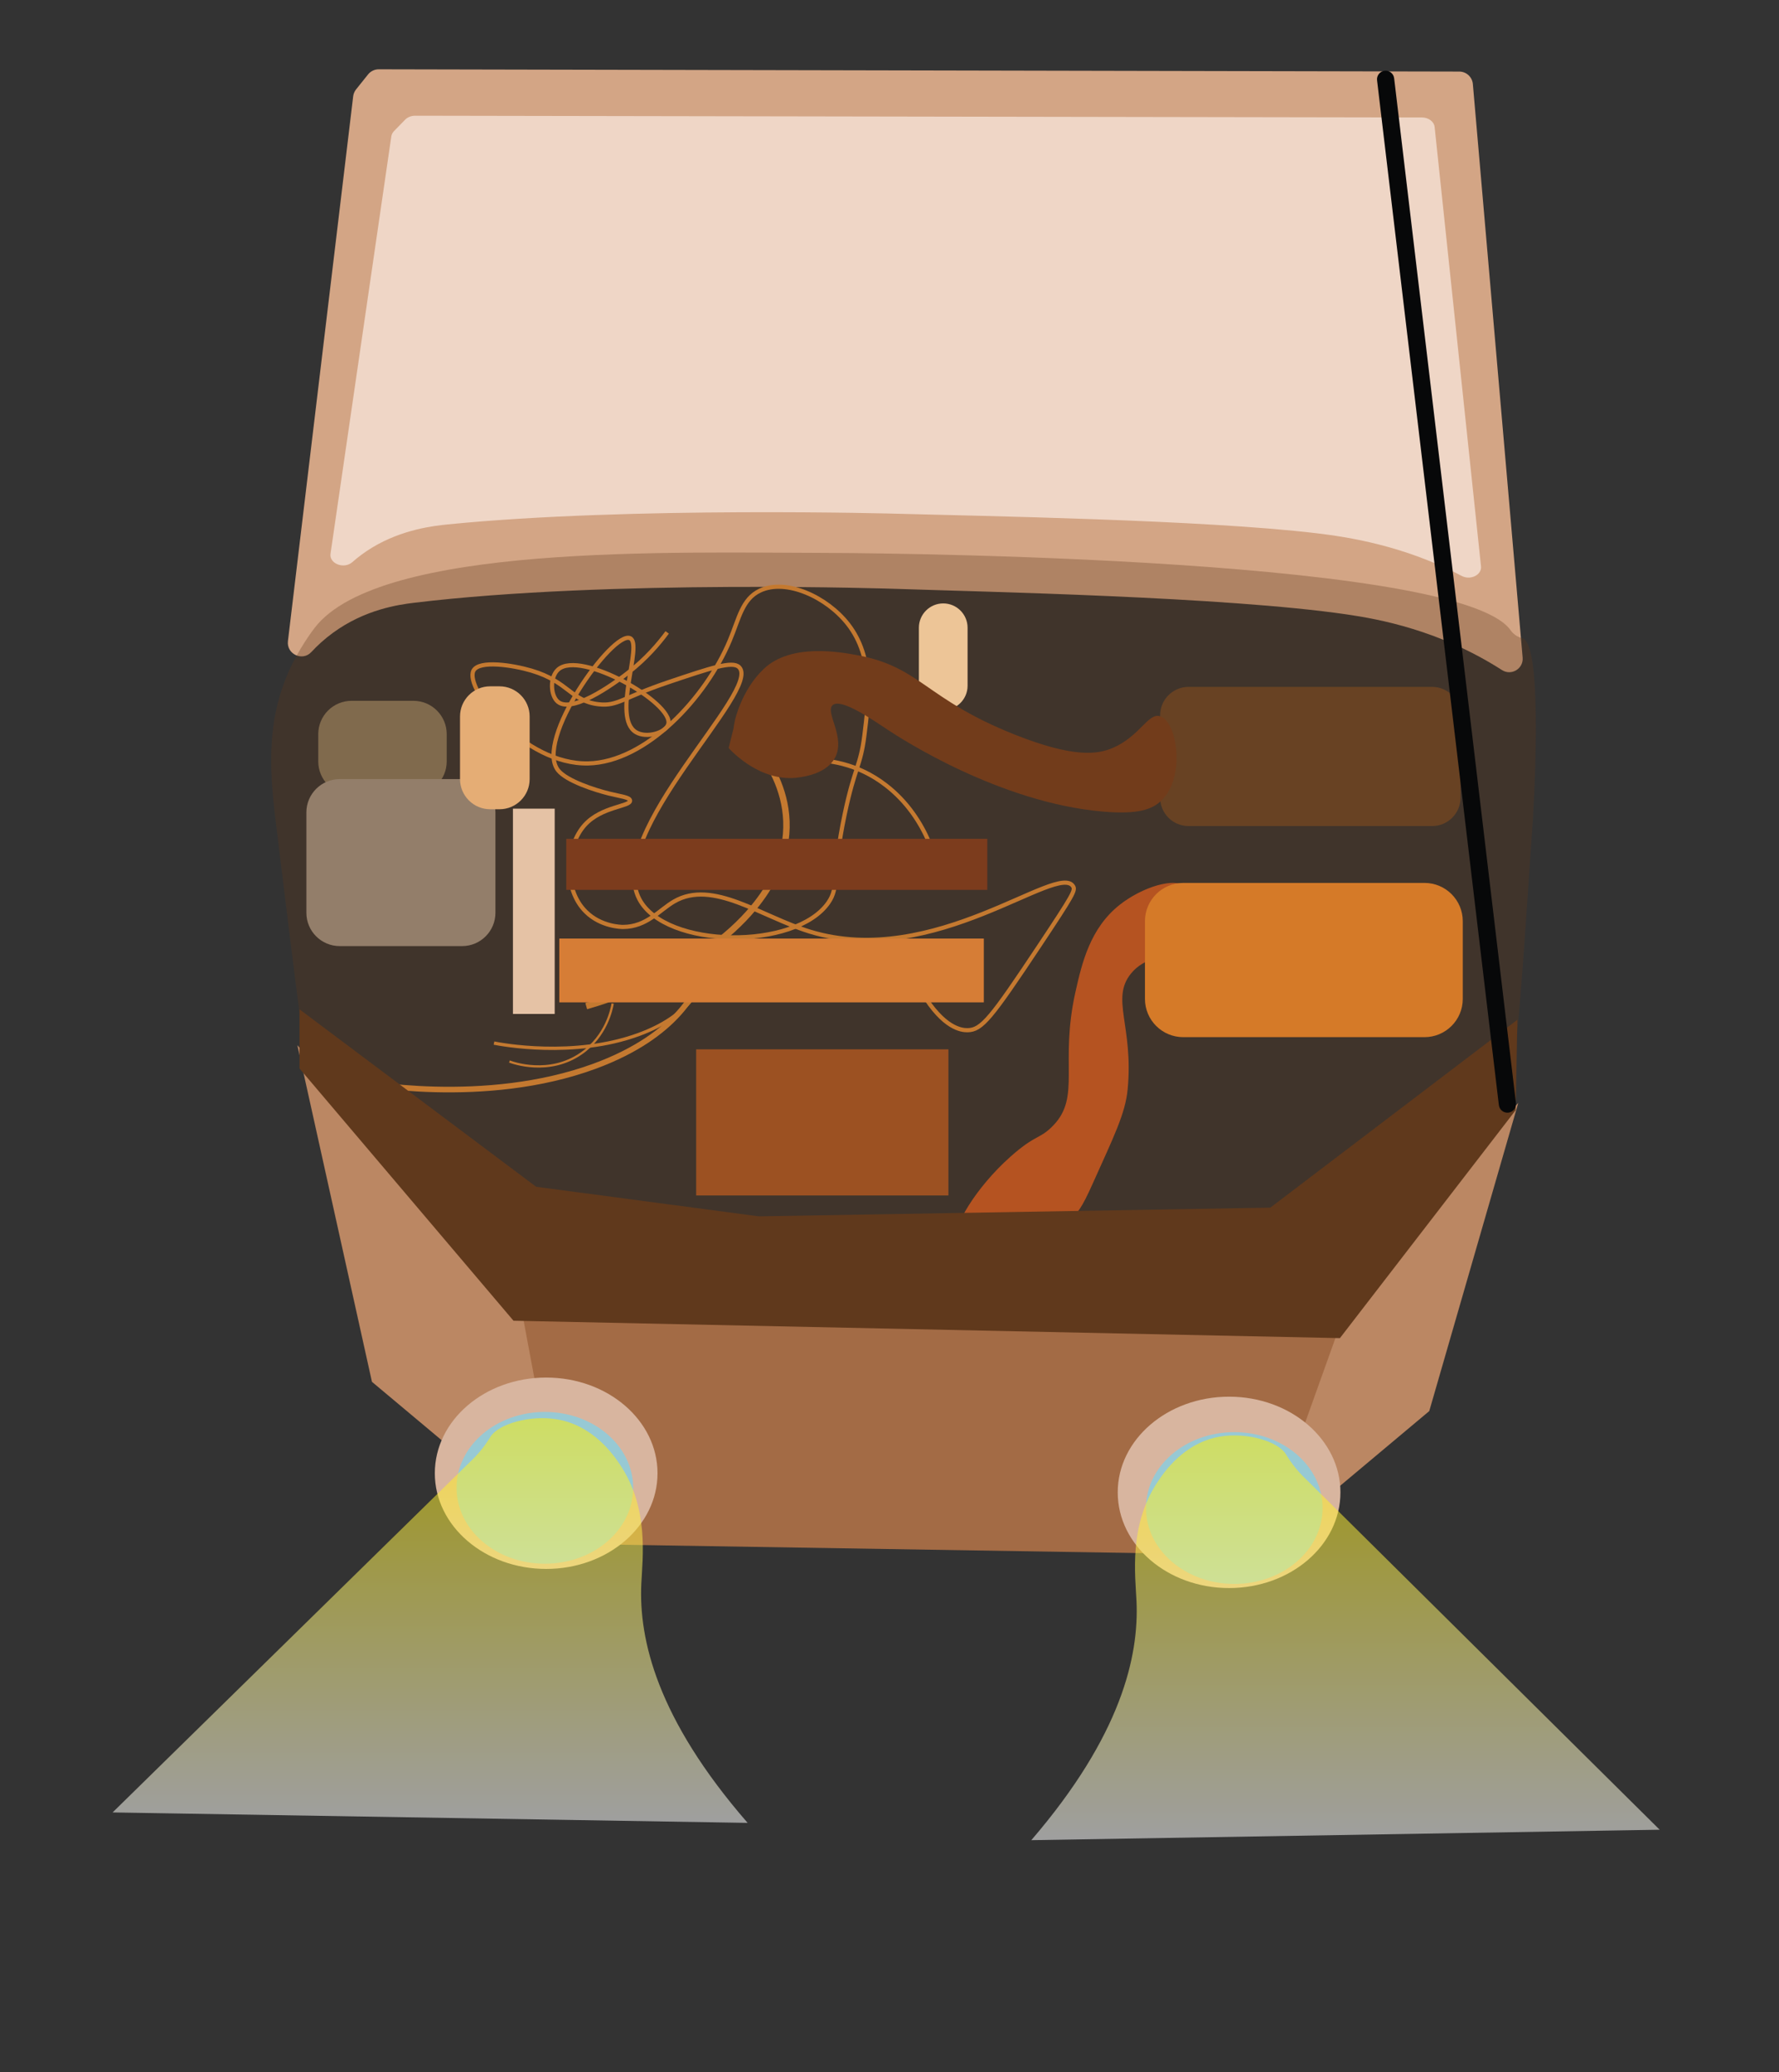 <?xml version="1.0" encoding="utf-8"?>
<!-- Generator: Adobe Illustrator 26.1.0, SVG Export Plug-In . SVG Version: 6.00 Build 0)  -->
<svg version="1.1" xmlns="http://www.w3.org/2000/svg" xmlns:xlink="http://www.w3.org/1999/xlink" x="0px" y="0px"
	 viewBox="0 0 783.19 912.36" style="enable-background:new 0 0 783.19 912.36;" xml:space="preserve">
<rect x="0" y="0" width="783.19" height="912.36" fill="#333333" stroke="none"/>
<style type="text/css">
	.st0{fill:#D3A585;}
	.st1{fill:#BB8763;}
	.st2{fill:#A36B45;}
	.st3{opacity:0.31;fill:#60391C;}
	.st4{fill:#9C5122;}
	.st5{fill:#684223;}
	.st6{fill:#E5C2A5;}
	.st7{fill:#B55321;}
	.st8{fill:#EDC597;}
	.st9{fill:none;stroke:#C47930;stroke-miterlimit:10;}
	.st10{fill:none;stroke:#C47930;stroke-width:1.463;stroke-miterlimit:10;}
	.st11{fill:none;stroke:#C47930;stroke-width:2.467;stroke-miterlimit:10;}
	.st12{fill:none;stroke:#C47930;stroke-width:1.836;stroke-miterlimit:10;}
	.st13{fill:none;stroke:#C47930;stroke-width:2.83;stroke-miterlimit:10;}
	.st14{fill:#D67D36;}
	.st15{fill:#7C3C1D;}
	.st16{fill:#60391C;}
	.st17{fill:#D8B59F;}
	.st18{fill:#97C9D4;}
	.st19{opacity:0.53;fill:url(#SVGID_1_);}
	.st20{opacity:0.53;fill:url(#SVGID_00000151530880785916101290000007139449964827348413_);}
	.st21{opacity:0.37;fill:#EEC789;}
	.st22{fill:#723C1B;}
	.st23{opacity:0.53;fill:url(#SVGID_00000049920013616646277670000001942051639657889437_);}
	.st24{opacity:0.53;fill:url(#SVGID_00000110462505280078182240000006705674844090317737_);}
	.st25{fill:#FFFFFF;}
	.st26{fill:#EFD6C6;}
	.st27{fill:#937E6A;}
	.st28{fill:#D57A28;}
	.st29{fill:#E5AD75;}
	.st30{fill:#070809;}
</style>
<g id="coche_completo">
	<path class="st0" d="M155.48,42.42l-28.72,239.84c-0.69,5.74,6.38,9.06,10.31,4.82c2.7-2.91,5.82-5.76,9.42-8.4
		c14.16-10.39,28.96-12.45,35.74-13.28c86.04-10.44,212.43-6.13,212.43-6.13c38.74,1.32,144.61,3.43,198.13,11.23
		c14.21,2.07,41,6.92,68.43,24.51l0,0c4.14,2.66,9.54-0.6,9.11-5.5c-7.31-84.17-14.61-168.35-21.92-252.52
		c-0.27-3.09-2.86-5.47-5.96-5.48l-475.71-1c-1.83,0-3.55,0.82-4.7,2.25l-5.3,6.62C156.05,40.26,155.61,41.31,155.48,42.42z"/>
	<path class="st1" d="M668.4,485.62l-39.18,135.65c-24.85,20.84-49.7,41.67-74.56,62.51c8-35.75,16-71.5,24-107.25L668.4,485.62z"/>
	<path class="st1" d="M130.91,460.21l32.84,148.18c28.37,23.77,56.74,47.55,85.12,71.32c-6.48-38.08-12.96-76.16-19.43-114.24
		L130.91,460.21z"/>
	<polygon class="st2" points="228.19,568.98 588.96,586.2 553.72,684.64 248.87,679.72 	"/>
	<path class="st3" d="M127.85,294c0,0,4.33-9.33,10.72-17.62c28.57-37.07,158.29-33.05,225.19-32.94c0,0,275.84,0.48,301.02,33.7
		c0.15,0.2,1.79,3,5.32,3.82c0.03,0.01,0.04,0.01,0.04,0.01c9.89,2.24,4.6,81.19,4.6,81.19c-4.7,69.98-7.04,104.96-9.96,111.83
		c-21.19,49.94-77.51,69.42-124.85,85.79c-16.76,5.79-157.66,52.09-302.55-16.85c-39.64-18.86-85.61-41.52-104.17-88.85
		c-0.77-1.96-4.34-31.18-11.49-89.62C118.97,341.95,116.41,318.62,127.85,294z"/>
	<rect x="306.48" y="462" class="st4" width="111.06" height="64.34"/>
	<path class="st5" d="M630.48,363.7H523.25c-6.91,0-12.51-5.6-12.51-12.51v-36.26c0-6.91,5.6-12.51,12.51-12.51h107.23
		c6.91,0,12.51,5.6,12.51,12.51v36.26C642.99,358.1,637.39,363.7,630.48,363.7z"/>
	<rect x="225.82" y="356.04" class="st6" width="18.38" height="90.38"/>
	<path class="st7" d="M522.48,390.77c-4.8-5.06-19.87-0.09-29.62,7.66c-12.92,10.27-16.53,25.46-19.4,38.3
		c-7.03,31.43,2.45,46.03-9.7,58.72c-5.99,6.25-7.61,3.77-18.89,13.79c-15.59,13.83-26.07,32.11-22.98,35.23
		c1.86,1.88,6.52-3.86,18.38-6.13c14.74-2.82,21.08,3.44,29.62-1.02c4.23-2.21,6.49-5.74,11.23-16.34
		c9.17-20.48,14.3-30.65,15.32-41.36c2.66-27.99-7.64-39.88,1.53-51.06c5.99-7.3,12.89-5.28,19.91-15.32
		C522.77,406.26,526.58,395.08,522.48,390.77z"/>
	<path class="st8" d="M415.25,312.64L415.25,312.64c-5.92,0-10.72-4.8-10.72-10.72v-25.53c0-5.92,4.8-10.72,10.72-10.72l0,0
		c5.92,0,10.72,4.8,10.72,10.72v25.53C425.97,307.84,421.17,312.64,415.25,312.64z"/>
	<path class="st9" d="M224.27,467.36c1.41,0.54,17.44,6.34,31.66-3.57c11.04-7.69,13.37-19.55,13.79-21.96"/>
	<path class="st10" d="M217.48,459.25c2.85,0.57,35.14,6.73,63.78-3.8c22.24-8.17,26.93-20.77,27.78-23.33"/>
	<path class="st11" d="M154.18,475.83c4.8,0.96,59.27,11.35,107.58-6.4c37.52-13.79,45.42-35.03,46.85-39.34"/>
	<path class="st12" d="M334.57,338.78c2.47-1.04,30.5-12.21,55.36,6.89c19.3,14.83,23.37,37.68,24.11,42.32"/>
	<path class="st13" d="M332.87,328.81c2.47,2.71,29.4,33.65-0.92,70.58c-23.54,28.67-65.35,41.16-73.87,43.58"/>
	<path class="st12" d="M293.72,278.43c-3.57,4.86-9.18,11.52-17.36,17.87c-2.49,1.94-23.6,18.32-30.64,12.77
		c-3.48-2.74-3.73-11,0-14.3c9.9-8.75,50.81,14.81,48.51,24c-0.95,3.79-9.58,6.46-14.3,3.57c-10.68-6.53,3.27-38.72-2.55-41.36
		c-7.52-3.41-42.33,44.97-31.66,58.21c3.79,4.7,16.28,8.69,22.47,10.21c5.1,1.26,9.02,1.61,9.19,3.06
		c0.31,2.64-12.46,2.52-19.91,10.72c-8.29,9.11-9.78,28.2,0.51,38.3c6.66,6.54,15.55,6.64,16.34,6.64
		c10.36-0.04,16-7.49,22.47-11.23c16.97-9.83,38.24,6.66,59.74,13.28c54.71,16.82,109.36-30.83,115.91-19.91
		c1.04,1.72,0.1,3.62-14.81,26.04c-21.32,32.06-25.4,37.19-31.66,37.28c-2.77,0.04-10.49-0.84-19.91-16.34"/>
	<path class="st12" d="M321.29,282c4.12-9.83,5.45-18.24,13.28-21.96c11.48-5.45,29.45,2.77,38.81,14.81
		c11.46,14.74,9.04,33.94,7.15,49.02c-1.71,13.63-4.29,13.8-8.68,34.72c-5.75,27.43-2.3,31.78-7.15,38.81
		c-14.5,20.99-71.74,20.33-83.23-1.53c-15.42-29.36,54.22-91.98,43.91-102.13c-2.92-2.87-12.33,0.3-31.15,6.64
		c-20.19,6.8-22.27,10.63-30.64,9.7c-12.13-1.34-13.25-9.97-29.62-14.81c-8.22-2.43-23.04-4.72-25.53,0
		c-4.13,7.84,22.3,41.51,50.55,40.85C284.29,335.54,310.65,307.43,321.29,282z"/>
	<rect x="246.23" y="413.23" class="st14" width="186.89" height="28.09"/>
	<rect x="249.29" y="369.32" class="st15" width="185.36" height="22.47"/>
	<polygon class="st16" points="131.85,444.38 236.02,522.51 334.06,535.53 559.25,531.7 668.02,448.98 667.25,488.81 589.89,589.15 
		226.06,581.49 131.85,470.43 	"/>
	<ellipse class="st17" cx="240.45" cy="648.64" rx="49.02" ry="42.13"/>
	<ellipse class="st17" cx="541.09" cy="657.06" rx="49.02" ry="42.13"/>
	<ellipse class="st18" cx="543.38" cy="663.96" rx="38.87" ry="33.41"/>
	<ellipse class="st18" cx="239.87" cy="655.06" rx="38.87" ry="33.41"/>
	<linearGradient id="SVGID_1_" gradientUnits="userSpaceOnUse" x1="189.362" y1="802.574" x2="189.362" y2="624.382">
		<stop  offset="0" style="stop-color:#FFFFFF"/>
		<stop  offset="1" style="stop-color:#FFED00"/>
	</linearGradient>
	<path class="st19" d="M208.89,641.72c-0.8,0.83-1.49,1.48-1.95,1.91L49.57,797.98l279.57,4.6
		c-40.06-46.07-47.91-80.95-46.81-105.19c0.51-11.24,3.55-33.39-9.42-52.6c-2.71-4.01-11.66-17.27-27.86-19.91
		c-11.71-1.91-25.5,2-29.11,7.66C215.44,633.35,213.14,637.32,208.89,641.72z"/>
	
		<linearGradient id="SVGID_00000129909956329591658800000017376872663041088928_" gradientUnits="userSpaceOnUse" x1="708.15" y1="810.19" x2="708.15" y2="631.998" gradientTransform="matrix(-0.927 0 0 1 1249.076 0)">
		<stop  offset="0" style="stop-color:#FFFFFF"/>
		<stop  offset="1" style="stop-color:#FFED00"/>
	</linearGradient>
	<path style="opacity:0.53;fill:url(#SVGID_00000129909956329591658800000017376872663041088928_);" d="M573.02,649.34
		c0.79,0.83,1.47,1.48,1.93,1.91l155.71,154.34l-276.64,4.6c39.63-46.07,47.41-80.95,46.32-105.19c-0.51-11.24-3.52-33.39,9.32-52.6
		c2.68-4.01,11.54-17.27,27.57-19.91c11.59-1.91,25.23,2,28.8,7.66C566.54,640.96,568.81,644.94,573.02,649.34z"/>
	<path class="st21" d="M181.98,349.91h-27.19c-8.11,0-14.68-6.57-14.68-14.68v-12c0-8.11,6.57-14.68,14.68-14.68h27.19
		c8.11,0,14.68,6.57,14.68,14.68v12C196.66,343.34,190.09,349.91,181.98,349.91z"/>
	<path class="st22" d="M322.93,320.73c0.1-0.84,0.28-2.07,0.6-3.53c0,0,2.89-13.5,12.86-22.84c11.99-11.23,33.54-7.27,40.9-5.92
		c28.04,5.16,29.88,19.26,69.42,34.98c26.28,10.45,36.61,8.64,43.05,5.92c12.11-5.12,15.68-15.67,20.99-13.99
		c7.46,2.35,11.37,26.62,0.54,37.13c-4.03,3.91-10.37,6.19-25.83,4.84c-45.4-3.95-88.73-32.1-94.72-36.06
		c-6.98-4.62-20.64-14.09-24.22-10.76c-3.37,3.13,5.9,14.1,1.08,23.14c-3.61,6.76-12.83,8.18-15.61,8.61
		c-16.58,2.56-29.5-11.05-31.21-12.92"/>
	<path class="st26" d="M172.27,60.07l-26.76,183.72c-0.64,4.4,5.94,6.94,9.61,3.7c2.52-2.23,5.42-4.41,8.77-6.44
		c13.2-7.96,26.99-9.54,33.31-10.17c80.18-8,197.94-4.69,197.94-4.69c36.1,1.01,134.75,2.63,184.61,8.61
		c13.24,1.59,38.2,5.3,63.76,18.78l0,0c3.86,2.04,8.89-0.46,8.49-4.22c-6.81-64.48-13.61-128.96-20.42-193.44
		c-0.25-2.37-2.66-4.19-5.56-4.2l-443.26-0.77c-1.7,0-3.31,0.63-4.38,1.72l-4.94,5.07C172.8,58.41,172.39,59.22,172.27,60.07z"/>
</g>
<g id="anticnglante">
	<path class="st27" d="M203.43,416.55h-53.87c-8.11,0-14.68-6.57-14.68-14.68V357.7c0-8.11,6.57-14.68,14.68-14.68h53.87
		c8.11,0,14.68,6.57,14.68,14.68v44.17C218.11,409.98,211.53,416.55,203.43,416.55z"/>
</g>
<g id="bateria">
	<path class="st28" d="M627.13,456.64H520.91c-9.31,0-16.85-7.54-16.85-16.85v-34.21c0-9.31,7.54-16.85,16.85-16.85h106.21
		c9.31,0,16.85,7.54,16.85,16.85v34.21C643.98,449.09,636.43,456.64,627.13,456.64z"/>
</g>
<g id="liquido_de_direccion">
	<path class="st29" d="M219.89,356.3h-4.09c-7.33,0-13.28-5.94-13.28-13.28v-27.57c0-7.33,5.94-13.28,13.28-13.28h4.09
		c7.33,0,13.28,5.94,13.28,13.28v27.57C233.17,350.35,227.23,356.3,219.89,356.3z"/>
</g>
<g id="Capa_5">
	<path class="st30" d="M664.07,489.87L664.07,489.87c2.08-0.25,3.56-2.13,3.31-4.21l-53.62-451.2c-0.25-2.08-2.13-3.56-4.21-3.31v0
		c-2.08,0.25-3.56,2.13-3.31,4.21l53.62,451.2C660.11,488.63,662,490.12,664.07,489.87z"/>
</g>
</svg>
